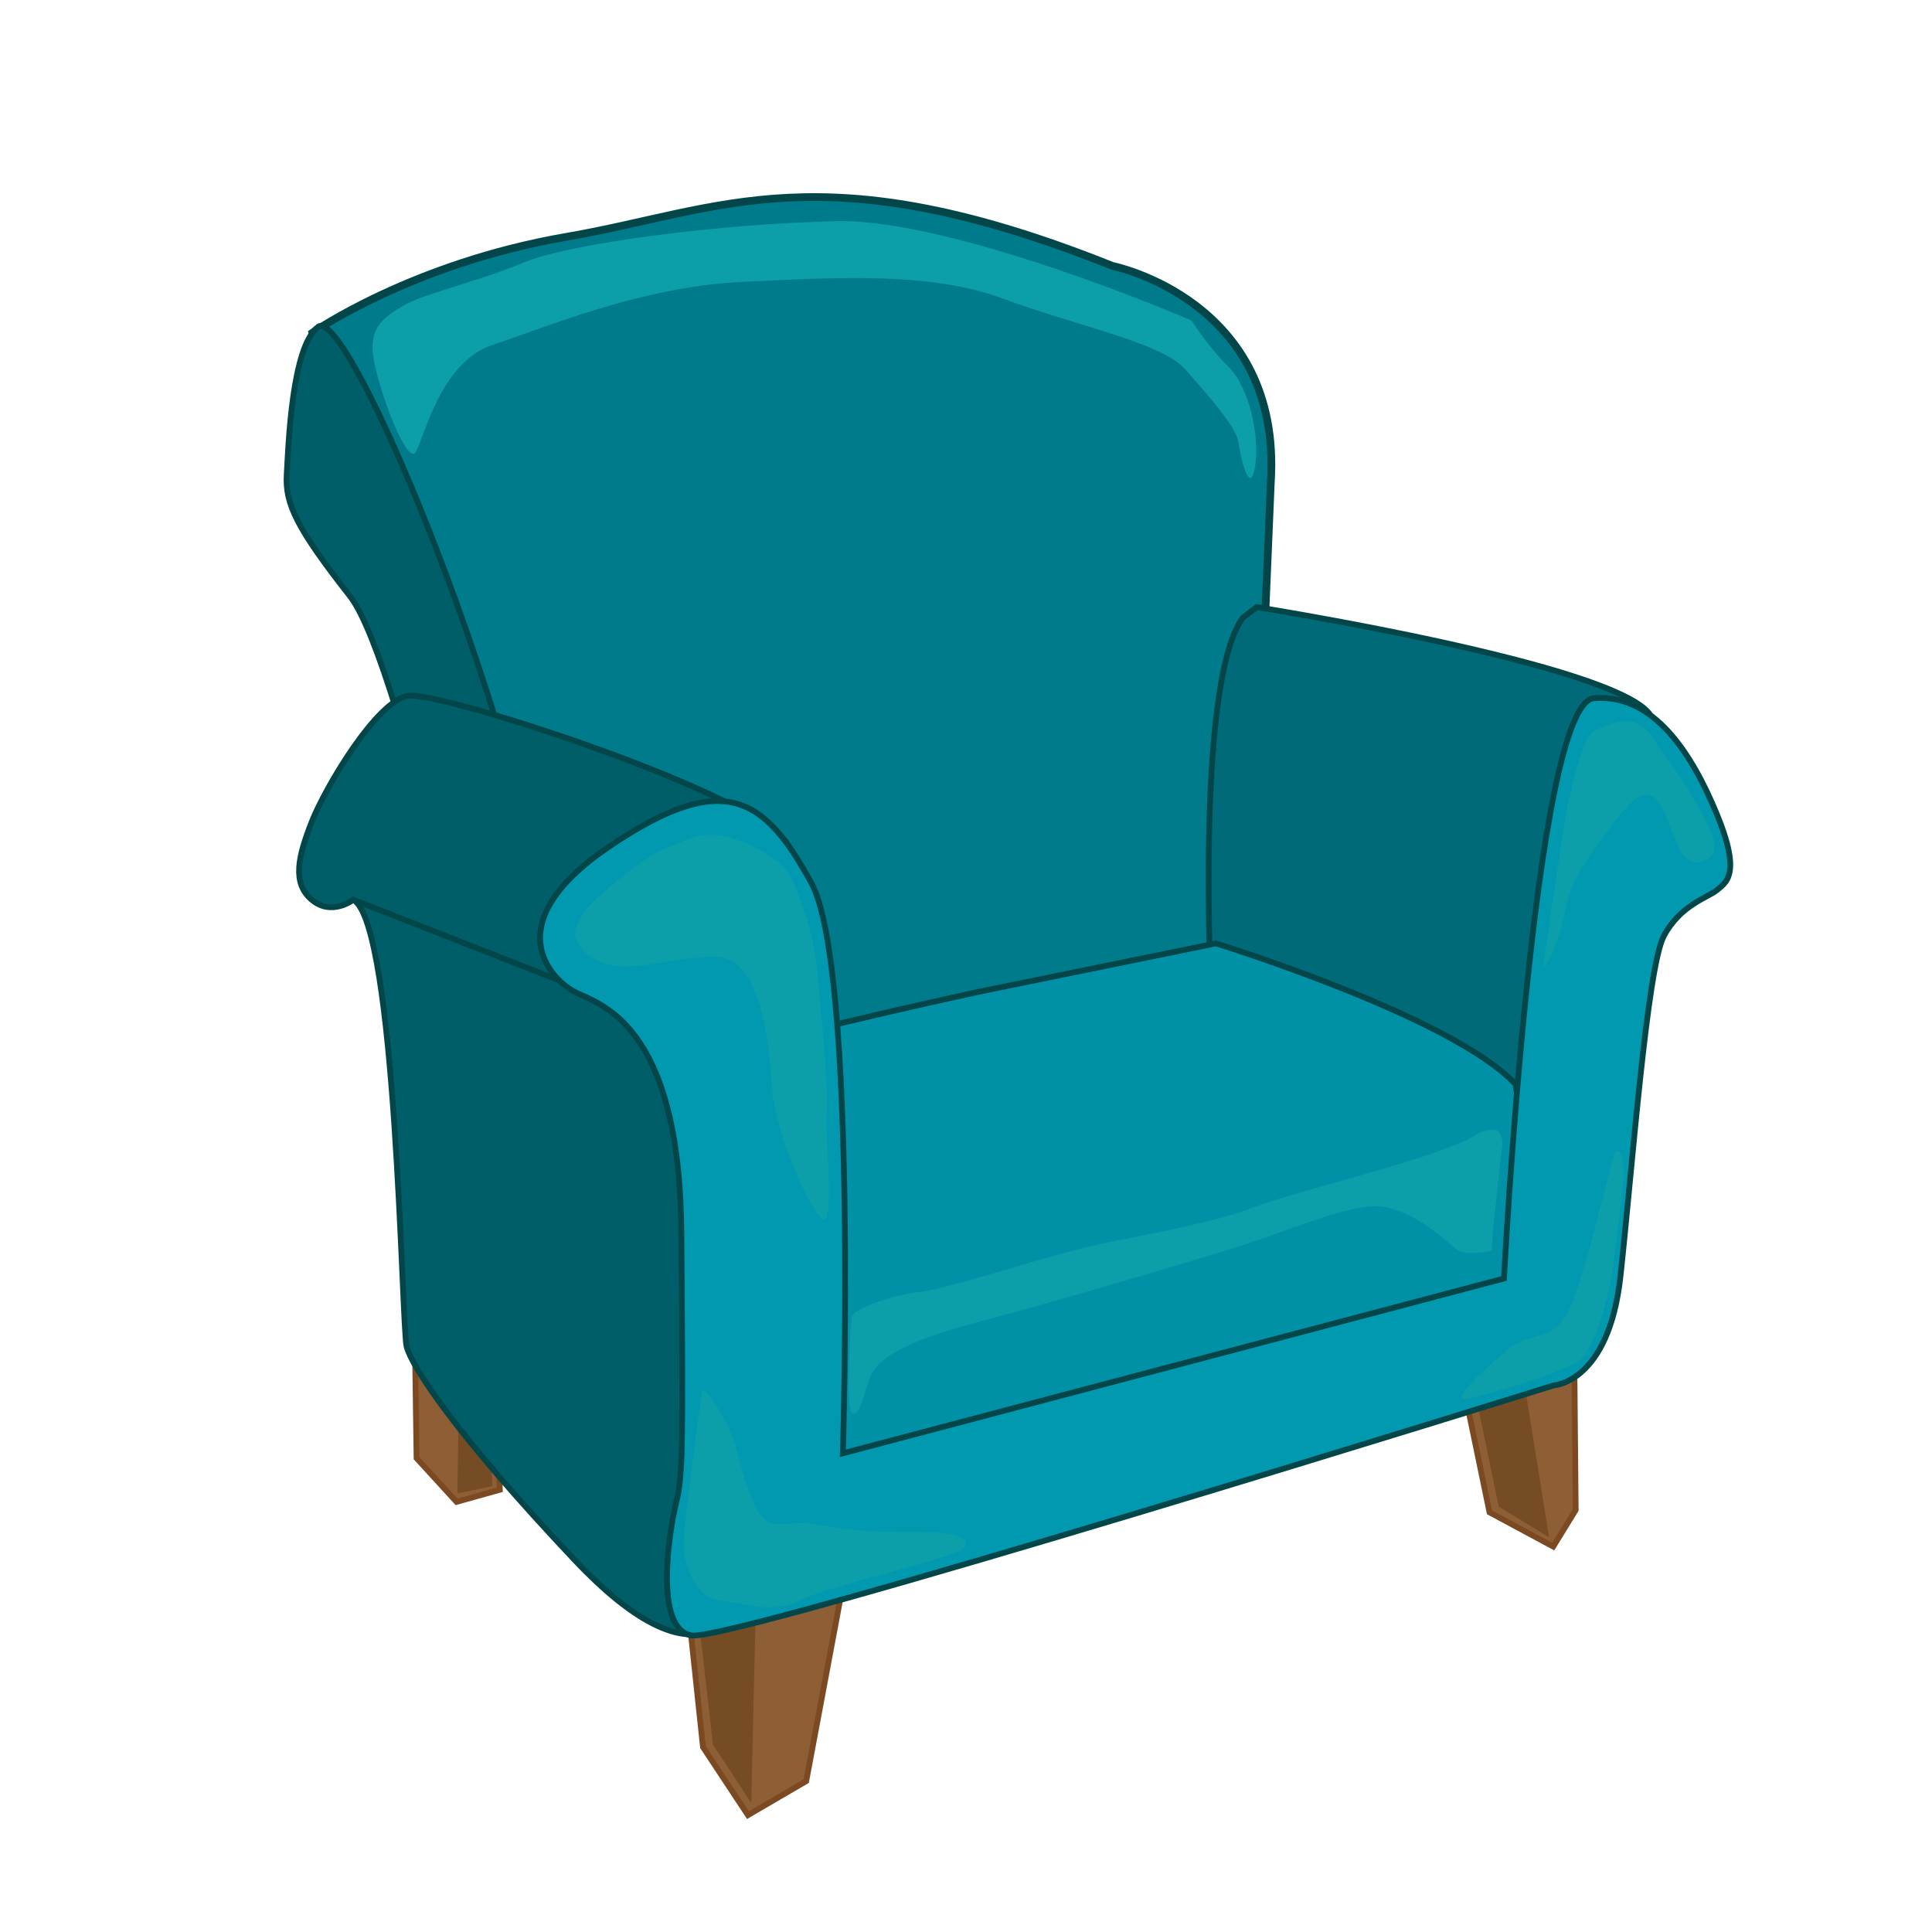 <svg id="Layer_2" data-name="Layer 2" xmlns="http://www.w3.org/2000/svg" viewBox="0 0 1000 1000"><defs><style>.cls-1{fill:#8e5f35;stroke:#7c4a22;}.cls-1,.cls-3,.cls-4,.cls-5,.cls-6,.cls-7{stroke-miterlimit:10;}.cls-1,.cls-4,.cls-5,.cls-6,.cls-7{stroke-width:3px;}.cls-2{fill:#764c24;}.cls-3{fill:#007b8b;stroke-width:4px;}.cls-3,.cls-4,.cls-5,.cls-6,.cls-7{stroke:#024649;}.cls-4{fill:#005e68;}.cls-5{fill:#006a78;}.cls-6{fill:#0091a6;}.cls-7{fill:#0199b0;}.cls-8{fill:#0c9faa;}</style></defs><title>sofa</title><polygon class="cls-1" points="814.85 702.38 815.57 781.6 803.94 800.49 770.97 782.77 752.76 694.71 814.85 702.38"/><polygon class="cls-2" points="786.96 703.32 801.79 795.69 775.76 779.86 759.72 702.46 786.96 703.32"/><polygon class="cls-1" points="437.99 811.31 417.3 921.9 387.14 939.5 363.87 904.31 354.38 815.08 437.99 811.31"/><polygon class="cls-2" points="391.45 820.11 388.86 933.22 369.04 903.05 359.56 820.11 391.45 820.11"/><polygon class="cls-1" points="214.76 694.43 215.62 754.75 236.31 777.37 258.72 771.09 256.99 725.85 214.76 694.43"/><polygon class="cls-2" points="237.6 717.68 236.74 772.98 254.84 769.21 253.11 730.25 237.6 717.68"/><path class="cls-3" d="M161.72,172.22S213,136.41,293.19,122.59s131.87-45.25,282.7,15.08c0,0,87.91,17.59,81.88,111.85l-6,143.28,36.2,199.83L619,600.17,335.42,614,231.14,402.85Z"/><path class="cls-4" d="M259.58,588.86s-50.85-245.08-78.43-280.27-33.62-47.76-32.75-62.84,2.58-66.61,16.37-76.66,87,159.61,116.36,295.34,10.34,173.44,10.34,173.44Z"/><path class="cls-5" d="M627.17,521.62s-9-166.53,15.94-201.72l7.33-5.65S837,343.78,854.27,370.17s-4.3,55.3-4.3,55.3L794.8,686.89,700.86,702,411.27,798.74V727.1l248.65-87.34Z"/><path class="cls-4" d="M378.52,833.93s-18.1,40.22-81-26.39S213,707,210.45,696.94s-5.17-218.68-27.58-231.25c0,0-11.2,8.8-21.55,0s-6.89-22.62,0-40.22,33.62-62.84,50-65.35,182.63,51.15,196.9,77.73-34,97-34,97l-1.73,157.1Z"/><path class="cls-6" d="M416.87,558.06s-192.63,17,89.21-44.61l123.24-25.14S751.71,526,784.46,561.21c0,0,12.07,77.92,0,109.34,0,0-360.26,90.49-374,90.49S416.87,558.06,416.87,558.06Z"/><path class="cls-7" d="M804.29,717.05s28.44-1.26,34.47-56.56,13.79-159.61,22.41-175.95,23.27-20.11,27.58-23.88,12.93-7.54,0-39S856,358.86,825,361.38s-46.54,300.37-46.54,300.37L436.26,752.24S444,500.88,419.89,456.89,375.07,397.82,315.6,438s-30.17,69.12-18.1,75.41,54.3,15.08,55.16,124.42.86,125.68-2.58,139.5S338,842.73,357.83,846.5,804.29,717.05,804.29,717.05Z"/><line class="cls-6" x1="289.42" y1="507.43" x2="182.87" y2="465.69"/><path class="cls-8" d="M616.83,166c-5.17-2.52-124.11-52.79-183.58-51.53s-137.9,11.31-162,21.36-52.57,16.34-62.91,22.63-18.1,11.31-14.66,28.9,17.24,54,21.55,46.5,12.93-46.5,39.65-55.3,76.71-30.16,129.28-32.67,98.25-5,135.31,8.8,81.88,22.62,94,36.44S640.1,221.24,641,228.79s6,28.9,8.62,12.56-3.45-41.47-13.79-51.52S616.83,166,616.83,166Z"/><path class="cls-8" d="M307.41,466.32s23.27-21.37,35.34-26.39,18.1-8.8,29.3-7.54,27.58,10.05,33.62,16.33,14.65,32.68,16.37,46.5,6.9,66.61,6,80.44,2.58,42.73,0,54-26.72-40.22-28.45-66.61-6-69.12-31-67.87-29.31,5-45.68,5-26.72-11.31-25-18.85S307.41,466.32,307.41,466.32Z"/><path class="cls-8" d="M798.68,501.51s10.35-74.15,12.93-85.46,7.76-35.19,13.79-37.71,19.82-11.31,29.31,2.52,20.68,28.9,24.13,36.44,17.24,26.4,0,28.91-13.79-57.81-39.65-25.14-26.72,39-30.16,55.3S798.68,501.51,798.68,501.51Z"/><path class="cls-8" d="M363.43,720.19s-10.34,71.64-9.48,81.69,6.9,25.14,18.1,26.39,27.58,7.54,42.24,0,77.56-21.36,83.6-26.39-.86-8.8-19.83-8.8-34.47,0-53.43-3.77S397.91,795.6,390.15,778s-7.75-28.9-12.93-39S365.16,717.68,363.43,720.19Z"/><path class="cls-8" d="M840.05,613.36c-.14,1.24-5.17,46.5-6.89,52.79s-6.9,32.67-17.24,39-44.82,16.34-56,18.85,8.1-15.13,20.86-25.79,25.68-.6,35.16-29.51S834,600.8,835.74,597,841.78,598.28,840.05,613.36Z"/><path class="cls-8" d="M772,647.3c0-5,5.17-51.53,5.17-51.53s4.31-18.85-14.66-7.54-93.94,28.9-112.9,36.44-53.44,13.83-78.43,18.86-81,23.88-94.81,25.13-34.47,8.8-35.34,12.57-3.44,49,0,50.27,4.84-5,8.89-17.59,24.73-21.37,58.34-30.17,101.7-28.9,130.14-37.7,61.2-23.88,77.57-21.37S747,641,753,646,772,647.3,772,647.3Z"/></svg>